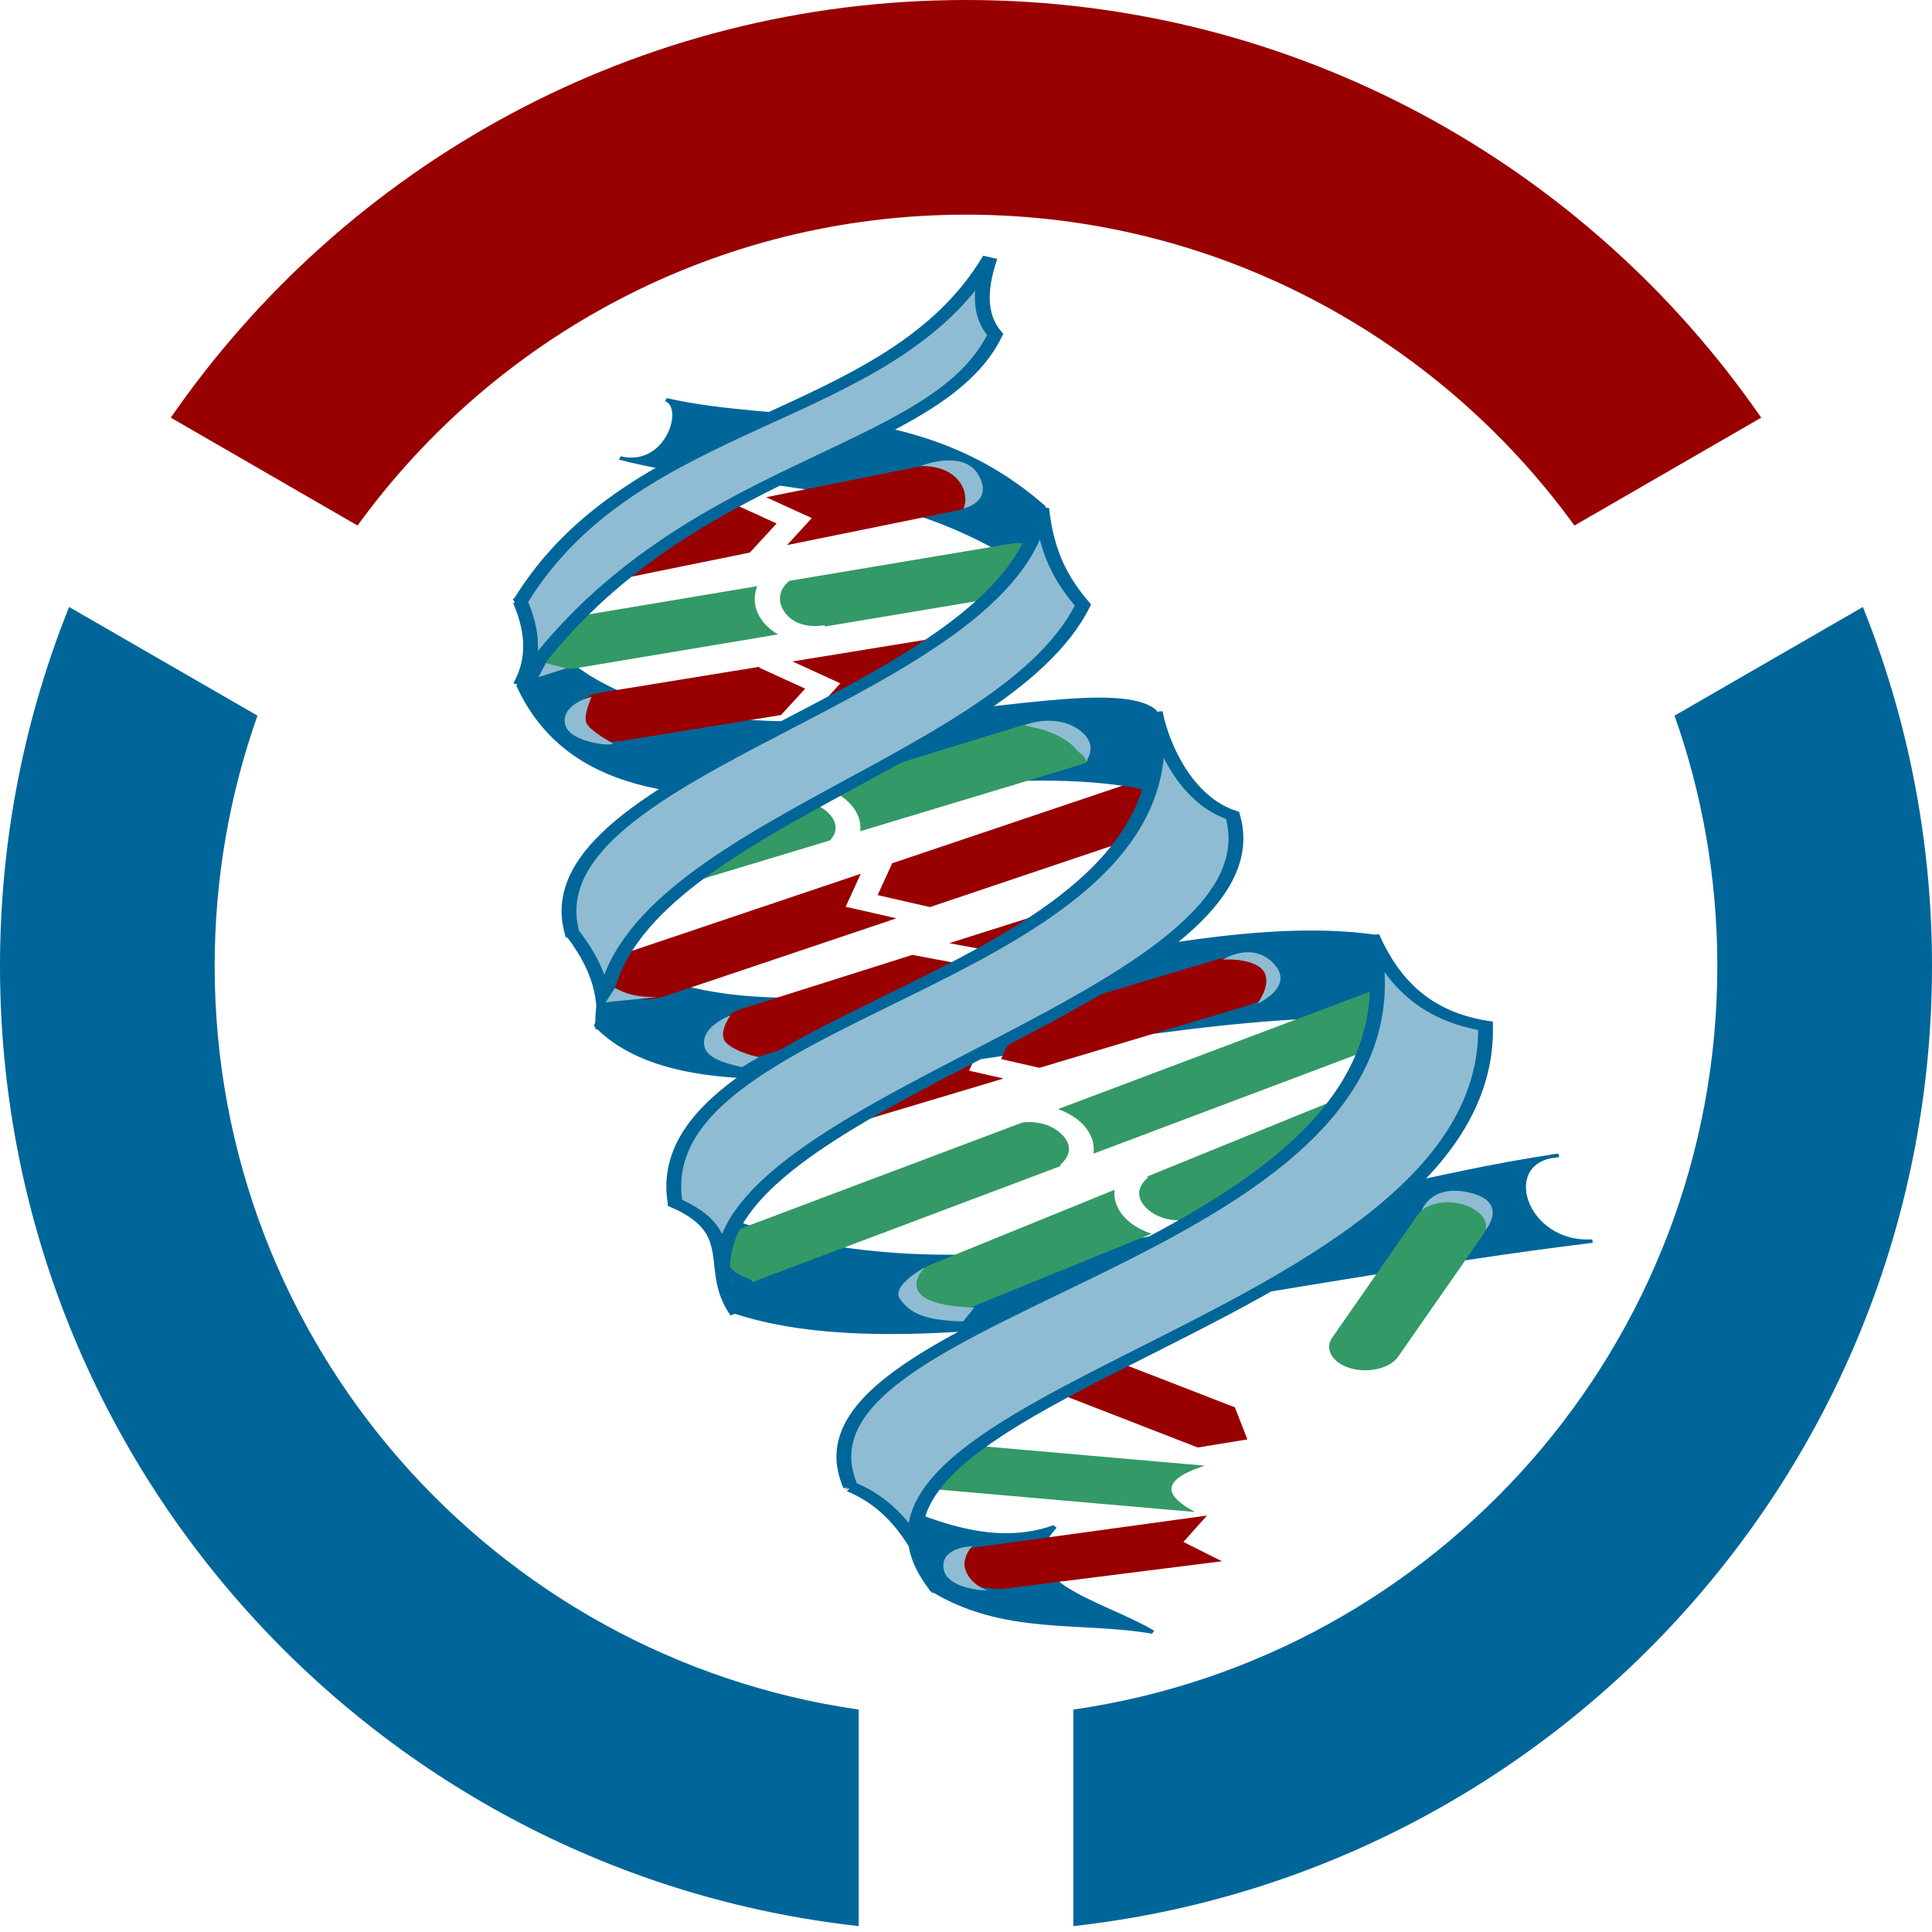 <?xml version="1.0" encoding="UTF-8" standalone="no"?>
<!-- Created with Inkscape (http://www.inkscape.org/) -->

<svg
   xmlns:dc="http://purl.org/dc/elements/1.1/"
   xmlns:cc="http://creativecommons.org/ns#"
   xmlns:rdf="http://www.w3.org/1999/02/22-rdf-syntax-ns#"
   xmlns:svg="http://www.w3.org/2000/svg"
   xmlns="http://www.w3.org/2000/svg"
   xmlns:sodipodi="http://sodipodi.sourceforge.net/DTD/sodipodi-0.dtd"
   xmlns:inkscape="http://www.inkscape.org/namespaces/inkscape"
   version="1.0"
   width="900"
   height="900"
   id="svg2848"
   sodipodi:version="0.32"
   inkscape:version="0.46+devel"
   sodipodi:docname="logo.svg"
   inkscape:output_extension="org.inkscape.output.svg.inkscape"
   inkscape:export-filename="/home/fale/Documents/scuola/biologia/images/png/logo.png"
   inkscape:export-xdpi="12.8"
   inkscape:export-ydpi="12.8">
  <sodipodi:namedview
     inkscape:window-height="743"
     inkscape:window-width="1280"
     inkscape:pageshadow="2"
     inkscape:pageopacity="0.0"
     guidetolerance="10.0"
     gridtolerance="10.0"
     objecttolerance="10.0"
     borderopacity="1.0"
     bordercolor="#666666"
     pagecolor="#ffffff"
     id="base"
     height="900px"
     width="900px"
     inkscape:zoom="0.51444444"
     inkscape:cx="320.51132"
     inkscape:cy="486.14167"
     inkscape:window-x="-5"
     inkscape:window-y="-3"
     inkscape:current-layer="layer1"
     showgrid="true"
     showguides="false">
    <inkscape:grid
       type="xygrid"
       id="grid3244" />
  </sodipodi:namedview>
  <defs
     id="defs2850">
    <inkscape:perspective
       sodipodi:type="inkscape:persp3d"
       inkscape:vp_x="0 : 450 : 1"
       inkscape:vp_y="0 : 1000 : 0"
       inkscape:vp_z="900 : 450 : 1"
       inkscape:persp3d-origin="450 : 300 : 1"
       id="perspective11" />
    <inkscape:perspective
       id="perspective3031"
       inkscape:persp3d-origin="0.5 : 0.33333333 : 1"
       inkscape:vp_z="1 : 0.5 : 1"
       inkscape:vp_y="0 : 1000 : 0"
       inkscape:vp_x="0 : 0.5 : 1"
       sodipodi:type="inkscape:persp3d" />
  </defs>
  <g
     transform="matrix(2,0,0,2,-61.438,-67.125)"
     id="layer1">
    <path
       d="M 255.719,33.562 C 178.94,33.562 111.109,72.086 70.5,130.844 L 114,155.969 C 145.811,112.115 197.438,83.562 255.719,83.562 C 313.999,83.563 365.626,112.115 397.438,155.969 L 440.938,130.844 C 400.329,72.086 332.498,33.562 255.719,33.562 z"
       style="opacity:1;fill:#990000;fill-opacity:1;stroke:none;stroke-width:10;stroke-linecap:round;stroke-linejoin:round;stroke-miterlimit:4;stroke-dasharray:none;stroke-opacity:1"
       id="path4005" />
    <path
       d="M 46.812,174.938 C 36.443,200.796 30.719,229.013 30.719,258.562 C 30.719,374.314 118.267,469.741 230.719,482.188 L 230.719,431.75 C 145.954,419.602 80.719,346.67 80.719,258.562 C 80.719,238.117 84.234,218.494 90.688,200.25 L 46.812,174.938 z"
       style="opacity:1;fill:#006699;fill-opacity:1;stroke:none;stroke-width:10;stroke-linecap:round;stroke-linejoin:round;stroke-miterlimit:4;stroke-dasharray:none;stroke-opacity:1"
       id="path4003" />
    <path
       d="M 464.625,174.938 L 420.75,200.25 C 427.203,218.494 430.719,238.117 430.719,258.562 C 430.719,346.67 365.483,419.602 280.719,431.75 L 280.719,482.188 C 393.17,469.741 480.719,374.314 480.719,258.562 C 480.719,229.013 474.995,200.796 464.625,174.938 z"
       style="opacity:1;fill:#006699;fill-opacity:1;stroke:none;stroke-width:10;stroke-linecap:round;stroke-linejoin:round;stroke-miterlimit:4;stroke-dasharray:none;stroke-opacity:1"
       id="path3918" />
    <g
       id="g13026"
       transform="matrix(0.986,0,0,0.697,-55.481,29.338)">
      <path
         sodipodi:nodetypes="cscccccc"
         id="path6752"
         d="m 300.027,487.093 c -4.412,0.226 -7.906,3.496 -8.055,7.538 -0.149,4.042 3.098,7.52 7.483,8.017 l 70.266,8.684 c -6.761,-5.162 -8.852,-10.324 2.286,-15.486 l -70.266,-8.684 c -0.568,-0.076 -1.142,-0.099 -1.715,-0.07 l 0,0 z"
         style="color:#000000;fill:#339966;fill-opacity:1;fill-rule:nonzero;stroke:none;stroke-width:3.746;marker:none;visibility:visible;display:inline;overflow:visible" />
      <path
         sodipodi:nodetypes="ccccc"
         id="path4093"
         d="m 341.99,208.425 c -3.418,-10.256 -9.838,-18.948 -8.122,-32.962 -28.929,-35.875 -61.384,-26.871 -89.113,-35.805 5.021,1.87 0.683,23.282 -10.896,19.444 31.331,11.851 71.901,3.662 108.131,49.322 z"
         style="color:#000000;fill:#006699;fill-opacity:1;fill-rule:evenodd;stroke:#006699;stroke-width:1.167px;stroke-linecap:butt;stroke-linejoin:miter;stroke-miterlimit:4;stroke-opacity:1;stroke-dasharray:none;stroke-dashoffset:0;marker:none;visibility:visible;display:inline;overflow:visible" />
      <path
         sodipodi:nodetypes="ccccc"
         id="path4091"
         d="m 307.487,537.143 c 17.071,14.99 35.142,10.092 52.213,14.299 -12.143,-10.202 -34.99,-16.729 -23.168,-35.156 -16.665,8.338 -33.329,-4.209 -49.994,-14.509 11.997,3.783 20.957,23.374 20.948,35.366 z"
         style="color:#000000;fill:#006699;fill-opacity:1;fill-rule:evenodd;stroke:#006699;stroke-width:1.167px;stroke-linecap:butt;stroke-linejoin:miter;stroke-miterlimit:4;stroke-opacity:1;stroke-dasharray:none;stroke-dashoffset:0;marker:none;visibility:visible;display:inline;overflow:visible" />
      <path
         sodipodi:nodetypes="ccsscccc"
         id="path6754"
         d="m 372.541,512.519 -54.757,10.638 c -3.029,0.543 -2.914,2.54 -3.88,5.223 -0.965,2.683 0.158,4.056 2.241,6.14 2.083,2.084 6.095,2.977 9.101,2.335 l 50.839,-9.059 -9.101,-6.455 5.557,-8.821 z"
         style="color:#000000;fill:#990000;fill-opacity:1;fill-rule:evenodd;stroke:none;stroke-width:14;marker:none;visibility:visible;display:inline;overflow:visible" />
      <path
         sodipodi:nodetypes="ccccc"
         id="path4089"
         d="m 222.522,315.391 c 6.191,10.789 9.277,22.577 5.816,33.366 32.643,47.459 144.307,-20.468 210.011,1.232 -10.799,-5.158 -21.192,-14.057 -25.607,-30.902 -58.585,-12.124 -147.56,55.504 -190.22,-3.696 z"
         style="color:#000000;fill:#006699;fill-opacity:1;fill-rule:evenodd;stroke:#006699;stroke-width:1.167px;stroke-linecap:butt;stroke-linejoin:miter;stroke-miterlimit:4;stroke-opacity:1;stroke-dasharray:none;stroke-dashoffset:0;marker:none;visibility:visible;display:inline;overflow:visible" />
      <path
         id="path4970"
         d="m 360.531,265.656 c -1.346,0.07 -2.657,0.41 -3.844,1 l -58.5,27.875 -3.438,10.656 12.344,4 58.062,-27.656 c 3.855,-1.747 5.858,-5.712 4.812,-9.531 -1.045,-3.819 -4.857,-6.466 -9.156,-6.344 -0.09,0.002 -0.192,-0.005 -0.281,0 z M 290.75,298.062 235.969,324.156 c -4.483,2.138 -6.211,7.178 -3.875,11.281 2.336,4.103 7.861,5.701 12.344,3.562 l 54.75,-26.062 -9.125,-2.938 -2.875,-0.906 0.938,-2.875 2.625,-8.156 z"
         style="color:#000000;fill:#990000;fill-opacity:1;fill-rule:evenodd;stroke:none;stroke-width:15;marker:none;visibility:visible;display:inline;overflow:visible" />
      <path
         id="path4976"
         d="m 352.906,303.625 c -1.348,0.025 -2.665,0.326 -3.875,0.875 l -37.375,16.75 6.531,1.719 2.906,0.781 -0.781,2.906 -2.688,10.156 39.344,-17.25 c 3.846,-1.664 5.932,-5.507 5.031,-9.312 -0.901,-3.805 -4.559,-6.567 -8.812,-6.625 -0.09,-8e-4 -0.191,-0.002 -0.281,0 z M 302.938,325.156 263.062,343 c -3.109,1.202 -5.255,3.892 -5.562,6.969 -0.308,3.076 -1.788,6.614 1.031,8.312 2.819,1.698 6.441,1.819 9.406,0.344 l 43.469,-19.062 -0.656,-0.188 3,-11.344 -10.812,-2.875 z"
         style="color:#000000;fill:#990000;fill-opacity:1;fill-rule:evenodd;stroke:none;stroke-width:15;marker:none;visibility:visible;display:inline;overflow:visible" />
      <path
         id="path4982"
         d="m 378.438,325.938 c -0.069,0.002 -0.149,0.028 -0.219,0.031 -1.133,0.056 -2.248,0.291 -3.281,0.719 l -50.188,21.25 2.75,0.875 -3.594,11.156 9.062,2.938 49.281,-20.875 c 4.104,-1.576 6.372,-5.624 5.375,-9.594 -0.982,-3.908 -4.829,-6.629 -9.188,-6.5 z M 321,349.531 261.531,374.688 c -4.63,1.849 -6.739,6.794 -4.719,11.031 2.02,4.238 7.401,6.162 12.031,4.312 l 55.656,-23.562 -5.281,-1.688 -2.875,-0.938 L 317.281,361 321,349.531 z"
         style="color:#000000;fill:#990000;fill-opacity:1;fill-rule:evenodd;stroke:none;stroke-width:15;marker:none;visibility:visible;display:inline;overflow:visible" />
      <path
         sodipodi:nodetypes="ccccc"
         id="path4087"
         d="m 246.909,405.794 c 8.834,11.161 17.089,27.054 13.194,38.214 43.346,21.267 123.936,-9.541 203.495,-23.211 -16.272,1.49 -22.856,-27.282 -7.974,-28.622 -57.622,11.314 -144.606,61.082 -208.715,13.619 z"
         style="color:#000000;fill:#006699;fill-opacity:1;fill-rule:evenodd;stroke:#006699;stroke-width:1.167px;stroke-linecap:butt;stroke-linejoin:miter;stroke-miterlimit:4;stroke-opacity:1;stroke-dasharray:none;stroke-dashoffset:0;marker:none;visibility:visible;display:inline;overflow:visible" />
      <path
         id="path4984"
         d="m 414,368.344 c -1.6,0.113 -3.142,0.635 -4.469,1.469 L 358.375,399.25 l 0.281,0.219 c -3.145,3.829 -2.486,7.711 -0.094,10.719 2.056,2.585 5.347,4.192 9,3.5 l 0.094,-0.031 51.938,-29.906 c 3.457,-2.029 5.02,-5.908 3.812,-9.5 -1.208,-3.592 -4.895,-6.007 -9,-5.906 -0.136,0.004 -0.271,-0.01 -0.406,0 z m -63.281,35.312 -43,24.75 c -2.933,1.56 -4.669,4.46 -4.531,7.562 0.138,3.102 2.125,5.883 5.188,7.219 3.062,1.336 6.686,1.012 9.406,-0.844 l 41.688,-24 c -2.205,-1.037 -4.152,-2.554 -5.625,-4.406 -2.236,-2.811 -3.441,-6.519 -3.125,-10.281 z"
         style="color:#000000;fill:#339966;fill-opacity:1;fill-rule:nonzero;stroke:none;stroke-width:3.746;marker:none;visibility:visible;display:inline;overflow:visible" />
      <path
         id="path4095"
         d="m 418.031,334.844 c -1.558,0.054 -3.069,0.473 -4.406,1.219 l -76.25,40.625 c 2.046,1.029 3.828,2.501 5.219,4.25 2.308,2.902 3.544,6.77 3.125,10.656 L 422.844,350.5 c 3.578,-1.847 2.526,-3.207 1.54,-6.857 -0.986,-3.65 -1.653,-8.691 -5.759,-8.799 -0.192,-0.004 -0.402,-0.007 -0.594,0 z m -87.969,46.188 c -0.357,0.021 -0.728,0.06 -1.094,0.125 l -71.438,38.062 c -2.983,1.432 1.252,3.136 1.219,6.219 -0.033,3.082 1.768,5.92 4.719,7.406 1.383,0.696 1.588,1.306 1.688,1.562 0.006,0.016 0.025,0.05 0.031,0.062 0.003,0.005 -0.003,0.027 0,0.031 0.002,0.002 0.029,-0.002 0.031,0 0.002,0.002 -0.002,0.03 0,0.031 0.002,0.001 0.029,-8.4e-4 0.031,0 0.003,1.7e-4 0.028,6e-5 0.031,0 0.003,-7.5e-4 0.028,9.9e-4 0.031,0 0.162,-0.051 0.51,-0.325 1.438,-0.875 l 71.344,-38 -0.281,-0.25 c 3.145,-3.829 2.486,-7.711 0.094,-10.719 -1.831,-2.303 -4.661,-3.84 -7.844,-3.656 z"
         style="color:#000000;fill:#339966;fill-opacity:1;fill-rule:nonzero;stroke:none;stroke-width:3.746;marker:none;visibility:visible;display:inline;overflow:visible"
         sodipodi:nodetypes="cccsccssccccsssssssssscccsc" />
      <path
         sodipodi:nodetypes="ccccc"
         id="path4085"
         d="m 209.109,206.016 c 7.316,8.929 6.629,20.357 0.939,29.286 24.661,75.627 122.5,2.945 168.552,45.491 -9.218,-4.079 -15.76,-15.26 -18.51,-37.098 -15.631,-18.819 -121.934,40.42 -150.981,-37.679 z"
         style="fill:#006699;fill-opacity:1;fill-rule:evenodd;stroke:#006699;stroke-width:1.167px;stroke-linecap:butt;stroke-linejoin:miter;stroke-opacity:1" />
      <path
         id="path4972"
         d="m 327.75,187.562 c -0.694,0.03 -1.362,0.14 -2.031,0.312 l -51.812,12.281 c -2.646,3.024 -2.765,6.929 -1.312,10.094 1.603,3.492 4.757,5.827 9.594,4.75 l 0.094,0.438 48,-11.375 c 4.475,-1.015 7.417,-4.934 6.875,-9.125 -0.542,-4.191 -4.39,-7.345 -9,-7.375 -0.129,5.5e-4 -0.278,-0.006 -0.406,0 z M 266.312,201.938 219.625,213 c -3.327,0.605 -6,2.837 -6.969,5.812 -0.969,2.976 -0.08,6.202 2.344,8.375 2.423,2.173 5.957,2.948 9.188,2 l 47.031,-11.125 c -1.769,-1.438 -3.165,-3.29 -4.094,-5.312 -1.509,-3.286 -1.862,-7.17 -0.812,-10.812 z"
         style="color:#000000;fill:#339966;fill-opacity:1;fill-rule:nonzero;stroke:none;stroke-width:3.746;marker:none;visibility:visible;display:inline;overflow:visible" />
      <path
         id="path4980"
         d="m 305.969,161.875 c -0.072,0.002 -0.146,0.028 -0.219,0.031 -0.83,0.037 -1.649,0.166 -2.438,0.406 l -34.906,9.906 8.25,5.344 2.531,1.625 -1.625,2.531 -4.219,6.5 40.312,-11.594 c 4.45,-1.196 2.966,-4.69 2.188,-8.875 -0.766,-4.119 -5.315,-6.026 -9.875,-5.875 z M 260.688,174.406 224.656,184.625 c -4.819,1.387 -7.484,6.089 -5.969,10.5 1.515,4.411 6.649,6.887 11.469,5.5 L 264.562,190.719 270.875,181 260.688,174.406 z"
         style="color:#000000;fill:#990000;fill-opacity:1;fill-rule:evenodd;stroke:none;stroke-width:15;marker:none;visibility:visible;display:inline;overflow:visible" />
      <path
         id="path4974"
         d="m 320.719,216.594 c -0.563,0.038 -1.141,0.149 -1.688,0.281 l -44.406,10.219 8.781,5.688 2.531,1.625 -1.625,2.531 -3.969,6.125 43.188,-9.938 c 4.54,-0.951 7.59,-4.889 7.062,-9.125 -0.527,-4.235 -4.468,-7.414 -9.125,-7.406 -0.257,-0.002 -0.494,-0.017 -0.75,0 z M 266.875,228.875 229.406,237.5 c -4.903,1.136 -6.023,4.606 -4.781,9.094 1.242,4.488 4.378,8.293 9.281,7.156 l 38.031,-8.75 5.688,-8.812 -10.906,-7.062 0.156,-0.25 z"
         style="color:#000000;fill:#990000;fill-opacity:1;fill-rule:evenodd;stroke:none;stroke-width:15;marker:none;visibility:visible;display:inline;overflow:visible" />
      <path
         id="path4978"
         d="m 331.75,247.812 c -0.035,0.002 -0.059,0.029 -0.094,0.031 -1.127,0.093 -2.236,0.352 -3.25,0.812 L 281.562,269 c 2.334,1.034 4.361,2.619 5.906,4.562 2.242,2.818 3.473,6.509 3.156,10.281 l 52.188,-22.281 c 0.805,-0.334 1.282,-0.668 1.5,-1.031 0.037,-0.064 0.072,-0.153 0.094,-0.219 0.007,-0.022 0.026,-0.072 0.031,-0.094 0.303,-1.406 -2.435,-3.174 -3.25,-6.094 -1.09,-3.904 -5.054,-6.569 -9.438,-6.312 z m -60.188,25.531 -37.031,16.062 c -3.21,1.109 -5.488,3.786 -5.875,6.906 -0.387,3.12 1.174,6.168 4.031,7.906 2.857,1.738 6.537,1.847 9.531,0.312 L 283.5,286.906 c 2.199,-3.462 1.443,-6.875 -0.719,-9.594 -2.392,-3.008 -6.447,-4.689 -10.812,-2.969 l -0.406,-1 z"
         style="color:#000000;fill:#339966;fill-opacity:1;fill-rule:nonzero;stroke:none;stroke-width:3.746;marker:none;visibility:visible;display:inline;overflow:visible" />
      <path
         sodipodi:nodetypes="cscccccc"
         id="path6756"
         d="m 328.987,450.332 c -3.794,0.151 -7.023,2.577 -7.923,5.954 -0.9,3.377 0.745,6.892 4.037,8.625 l 45.269,24.868 11.717,-2.703 -2.953,-10.725 -45.269,-24.833 c -1.458,-0.836 -3.158,-1.25 -4.877,-1.186 z"
         style="color:#000000;fill:#990000;fill-opacity:1;fill-rule:evenodd;stroke:none;stroke-width:14;marker:none;visibility:visible;display:inline;overflow:visible" />
      <path
         sodipodi:nodetypes="ccccc"
         id="path4077"
         d="m 288.367,502.892 c 10.793,6.201 16.381,19.549 20.729,34.598 -37.682,-65.257 130.68,-89.184 129.252,-188.617 -14.463,-3.307 -22.079,-14.97 -26.826,-30.134 17.203,108.259 -142.328,122.768 -123.155,184.153 z"
         style="fill:#8fbcd2;fill-opacity:1;fill-rule:evenodd;stroke:#006699;stroke-width:3.5;stroke-linecap:butt;stroke-linejoin:miter;stroke-miterlimit:4;stroke-opacity:1;stroke-dasharray:none" />
      <path
         sodipodi:nodetypes="ccccc"
         id="path4079"
         d="m 222.522,317.624 c 5.187,9.531 8.601,19.874 7.316,32.366 -2.172,-64.321 94.256,-86.973 113.401,-141.742 -4.471,-7.441 -8.495,-16.108 -9.755,-32.366 -7.06,62.585 -121.527,86.814 -110.962,141.742 z"
         style="color:#000000;fill:#8fbcd2;fill-opacity:1;fill-rule:evenodd;stroke:#006699;stroke-width:3.5;stroke-linecap:butt;stroke-linejoin:miter;stroke-miterlimit:4;stroke-opacity:1;stroke-dasharray:none;stroke-dashoffset:0;marker:none;visibility:visible;display:inline;overflow:visible" />
      <path
         sodipodi:nodetypes="ccccc"
         id="path4081"
         d="m 210.328,207.132 c 2.818,9.301 3.662,18.601 0,27.902 37.394,-75.136 97.955,-75.678 112.181,-117.188 -4.15,-6.843 -3.538,-15.866 -1.219,-25.67 -23.574,56.139 -83.729,51.789 -110.962,114.956 z"
         style="color:#000000;fill:#8fbcd2;fill-opacity:1;fill-rule:evenodd;stroke:#006699;stroke-width:3.5;stroke-linecap:butt;stroke-linejoin:miter;stroke-miterlimit:4;stroke-opacity:1;stroke-dasharray:none;stroke-dashoffset:0;marker:none;visibility:visible;display:inline;overflow:visible" />
      <path
         sodipodi:nodetypes="ccsccc"
         id="path4083"
         d="m 246.909,408.026 c 16.113,9.985 7.29,21.909 14.632,36.831 -23.548,-54.687 82.851,-89.043 111.112,-136.284 5.627,-9.406 8.156,-19.322 5.946,-30.012 -11.085,-5.141 -16.775,-23.618 -18.29,-34.598 9.621,90.889 -121.046,98.225 -113.401,164.063 z"
         style="color:#000000;fill:#8fbcd2;fill-opacity:1;fill-rule:evenodd;stroke:#006699;stroke-width:3.5;stroke-linecap:butt;stroke-linejoin:miter;stroke-miterlimit:4;stroke-opacity:1;stroke-dasharray:none;stroke-dashoffset:0;marker:none;visibility:visible;display:inline;overflow:visible" />
      <path
         sodipodi:nodetypes="cccssccsc"
         id="path5004"
         d="m 431.335,404.915 c -3.423,-0.02 -7.821,4.596 -9.181,7.471 l -19.815,40.249 c -1.423,2.566 -1.19,5.639 0.607,8.001 1.796,2.361 4.865,3.628 7.987,3.297 3.123,-0.331 5.794,-2.206 6.953,-4.88 l 19.815,-40.249 c 1.232,-2.409 1.041,-5.227 -0.509,-7.478 -1.549,-2.251 -2.95,-6.388 -5.857,-6.41 z"
         style="color:#000000;fill:#339966;fill-opacity:1;fill-rule:nonzero;stroke:none;stroke-width:3.746;marker:none;visibility:visible;display:inline;overflow:visible" />
      <path
         sodipodi:nodetypes="cccz"
         id="path11240"
         d="m 434.696,404.653 c -9.223,-3.134 -11.384,5.816 -11.384,5.816 6.013,-6.335 16.564,-0.197 15,6.719 0,0 5.708,-9.366 -3.616,-12.535 z"
         style="fill:#8fbcd2;fill-opacity:1;fill-rule:evenodd;stroke:none" />
      <path
         sodipodi:nodetypes="cccscs"
         id="path12988"
         d="m 300.062,440.219 c 2.292,4.498 5.444,7.069 14.869,7.428 L 317.594,443 c -8.498,-0.323 -11.914,-2.748 -13.094,-5.062 -1.18,-2.315 -0.486,-5.526 1.344,-8.312 0,0 -8.074,6.096 -5.781,10.594 z"
         style="color:#000000;fill:#8fbcd2;fill-opacity:1;fill-rule:evenodd;stroke:none;stroke-width:5;marker:none;visibility:visible;display:inline;overflow:visible" />
      <path
         sodipodi:nodetypes="cssczc"
         id="path12990"
         d="m 376.281,326.75 c 3.041,-0.33 6.784,0.474 8.656,2.438 0.936,0.982 1.54,2.221 1.625,4.156 0.085,1.935 -0.417,4.615 -2.062,8.094 0,0 8.879,-5.593 3.881,-13.262 C 383.274,320.341 376.281,326.75 376.281,326.75 z"
         style="color:#000000;fill:#8fbcd2;fill-opacity:1;fill-rule:evenodd;stroke:none;stroke-width:5;marker:none;visibility:visible;display:inline;overflow:visible" />
      <path
         sodipodi:nodetypes="cssscsc"
         id="path12992"
         d="m 329.574,248.324 c -0.366,0.163 1.572,0.666 3.082,1.176 1.51,0.51 3.37,1.451 5,2.656 1.63,1.206 3.046,2.67 3.844,4.125 0.798,1.455 2.794,2.797 2.362,4.281 0,0 3.652,-5.74 -1.876,-10.93 -5.572,-5.232 -12.412,-1.308 -12.412,-1.308 z"
         style="color:#000000;fill:#8fbcd2;fill-opacity:1;fill-rule:evenodd;stroke:none;stroke-width:5;marker:none;visibility:visible;display:inline;overflow:visible" />
      <path
         sodipodi:nodetypes="cccscs"
         id="path12994"
         d="m 253.75,355.156 c 0.345,3.968 3.688,5.873 8.939,7.512 l 3.975,-3.336 c -4.372,-1.364 -7.526,-3.81 -8.164,-5.738 -0.638,-1.928 -0.196,-4.718 1.5,-8.25 0,0 -6.794,3.556 -6.25,9.812 z"
         style="color:#000000;fill:#8fbcd2;fill-opacity:1;fill-rule:evenodd;stroke:none;stroke-width:5;marker:none;visibility:visible;display:inline;overflow:visible" />
      <path
         sodipodi:nodetypes="cccc"
         id="path12996"
         d="m 232.688,336.219 -2.168,4.77 12.199,-1.738 c -5.432,0.081 -7.511,-1.242 -10.031,-3.031 z"
         style="color:#000000;fill:#8fbcd2;fill-opacity:1;fill-rule:evenodd;stroke:none;stroke-width:5;marker:none;visibility:visible;display:inline;overflow:visible" />
      <path
         sodipodi:nodetypes="czscz"
         id="path12998"
         d="m 220.906,248 c 0.937,6.67 12.726,7.698 11.062,6.312 -1.664,-1.385 -5.776,-4.762 -6.125,-7.062 -0.349,-2.301 0.448,-5.132 1.312,-8.344 0,0 -7.195,2.366 -6.25,9.094 z"
         style="color:#000000;fill:#8fbcd2;fill-opacity:1;fill-rule:evenodd;stroke:none;stroke-width:5;marker:none;visibility:visible;display:inline;overflow:visible" />
      <path
         sodipodi:nodetypes="cccc"
         id="path13000"
         d="m 216.375,227.656 -1.75,4.688 6.5,-2.938 -4.75,-1.75 z"
         style="color:#000000;fill:#8fbcd2;fill-opacity:1;fill-rule:evenodd;stroke:none;stroke-width:5;marker:none;visibility:visible;display:inline;overflow:visible" />
      <path
         sodipodi:nodetypes="csczc"
         id="path13002"
         d="m 304.969,161.75 c 5.017,0.079 7.665,2.465 9.219,5.531 1.553,3.066 1.551,6.943 0.781,8.719 0,0 7.112,-2.071 3.688,-11 -3.472,-9.053 -13.688,-3.25 -13.688,-3.25 z"
         style="color:#000000;fill:#8fbcd2;fill-opacity:1;fill-rule:evenodd;stroke:none;stroke-width:5;marker:none;visibility:visible;display:inline;overflow:visible" />
      <path
         sodipodi:nodetypes="ccscz"
         id="path13004"
         d="m 310.312,530.156 c 0.675,7.208 10.438,7.424 10.438,7.424 -4.045,-2.094 -5.228,-6.094 -5.469,-8.049 -0.241,-1.955 0.635,-5.401 1.906,-6.758 0,0 -7.554,0.134 -6.875,7.383 z"
         style="color:#000000;fill:#8fbcd2;fill-opacity:1;fill-rule:evenodd;stroke:none;stroke-width:5;marker:none;visibility:visible;display:inline;overflow:visible" />
    </g>
  </g>
</svg>
